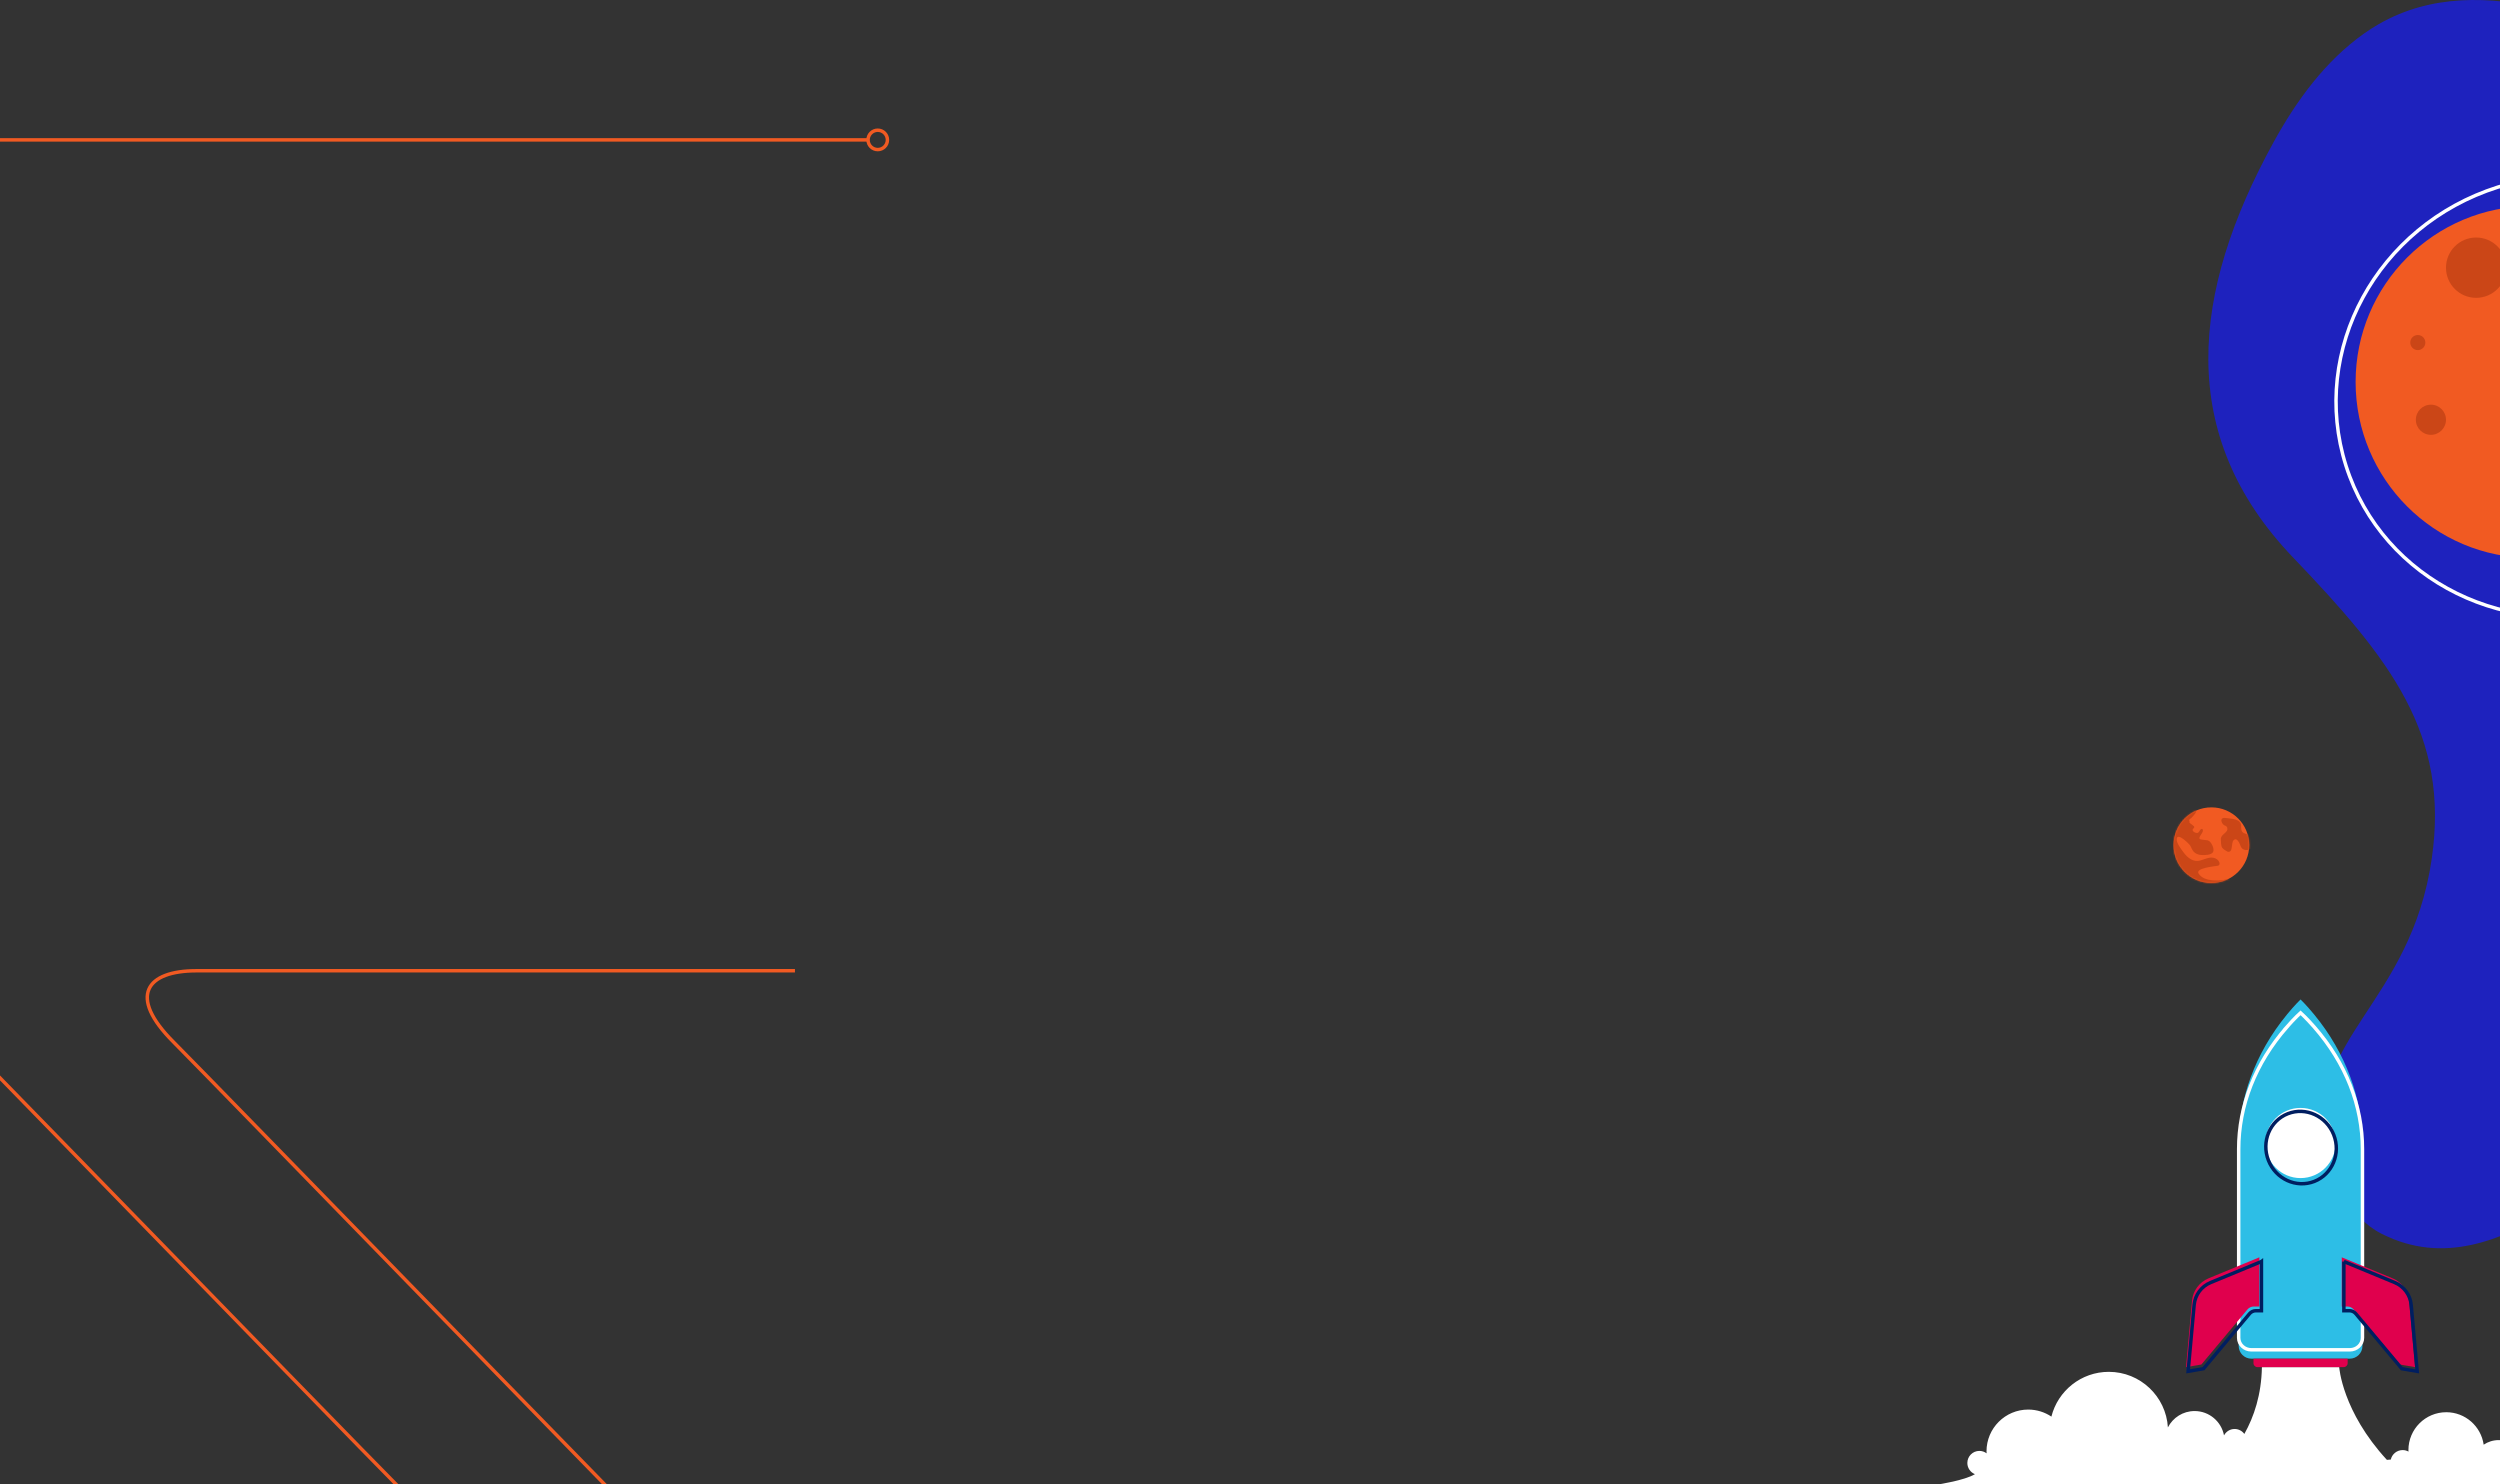 <svg width="1440" height="855" viewBox="0 0 1440 855" fill="none" xmlns="http://www.w3.org/2000/svg">
<rect x="0" y="0" width="1440" height="855" fill="#333333" stroke="none"/>
<path d="M1370.15 13.899C1430.24 -20.61 1504.7 17.555 1564.05 37.706C1602.28 50.684 1642.9 60.005 1683.21 52.163C1721.56 44.711 1757.85 35.376 1798.89 38.571C1939.48 49.526 1975.64 221.656 1970.54 267.022C1960.41 357.1 1874.43 330.181 1900.34 511.187C1930.02 718.497 1653.27 715.622 1550.98 672.586C1502.18 652.059 1443.63 746.908 1371.8 710.654C1352.94 701.123 1343.46 679.159 1339.76 658.324C1329.07 598.208 1388.69 577.946 1400.72 494.413C1411 422.938 1377 379.762 1320.82 321.125C1253 250.347 1262.27 168.224 1309.39 82.249C1322.64 58.052 1339.34 35.11 1361.85 19.202C1364.59 17.276 1367.36 15.504 1370.15 13.899Z" fill="#1E22BE"/>
<path d="M1273.76 508.615C1285.79 508.615 1295.54 498.86 1295.54 486.827C1295.54 474.794 1285.79 465.039 1273.76 465.039C1261.73 465.039 1251.98 474.794 1251.98 486.827C1251.98 498.86 1261.73 508.615 1273.76 508.615Z" fill="#F15A22"/>
<mask id="mask0_561_19674" style="mask-type:luminance" maskUnits="userSpaceOnUse" x="1251" y="465" width="45" height="44">
<path d="M1273.76 508.615C1285.79 508.615 1295.54 498.86 1295.54 486.827C1295.54 474.794 1285.79 465.039 1273.76 465.039C1261.73 465.039 1251.98 474.794 1251.98 486.827C1251.98 498.86 1261.73 508.615 1273.76 508.615Z" fill="white"/>
</mask>
<g mask="url(#mask0_561_19674)">
<path d="M1286.25 471.701C1284.81 471.428 1283.29 471.352 1281.96 471.17C1281.4 471.094 1280.82 471.034 1280.31 471.261C1278.51 472.088 1280.1 474.948 1281.38 475.456C1281.52 475.51 1281.68 475.57 1281.84 475.631C1282.3 475.798 1282.66 476.162 1282.82 476.625C1283 477.163 1283.1 477.899 1282.66 478.582C1281.67 480.122 1279.42 481.048 1279.21 483.035C1279.15 483.604 1279.23 484.173 1279.26 484.742C1279.33 485.645 1279.33 486.563 1279.59 487.435C1280.06 489.036 1281.46 489.537 1282.74 490.386C1283.34 490.788 1284.21 490.735 1284.73 490.22C1285.32 489.628 1285.36 488.657 1285.51 487.883C1285.73 486.775 1285.72 484.841 1286.53 483.999C1288.53 481.912 1290.16 486.115 1290.63 487.428C1291.66 490.295 1295.22 490.113 1297.26 488.376C1297.89 487.845 1298.15 487.17 1298.04 486.358C1297.95 485.721 1297.69 485.121 1297.56 484.492C1297.23 482.883 1297.14 481.579 1295.44 480.85C1294.47 480.441 1293.4 480.312 1292.46 479.849C1289.98 478.65 1291.62 475.767 1290.43 473.856C1290.12 473.37 1289.67 472.991 1289.17 472.703C1288.3 472.202 1287.3 471.914 1286.25 471.716V471.701Z" fill="#CB4617"/>
<path d="M1280.32 506.955C1278.41 507.198 1276.46 507.236 1274.54 507.076C1271.4 506.811 1267.99 505.787 1266.35 503.101C1264.46 499.998 1275.75 498.974 1277.26 498.701C1277.52 498.656 1277.78 498.602 1278 498.458C1278.54 498.094 1278.55 497.282 1278.32 496.668C1277.83 495.333 1276.51 494.415 1275.11 494.111C1272.51 493.55 1270.01 494.855 1267.58 495.591C1263.4 496.858 1260 494.104 1257.67 490.902C1256.33 489.074 1253.47 485.478 1253.8 483.088C1254.32 479.409 1261.1 486.199 1261.65 487.193C1262.27 488.323 1262.69 489.59 1263.54 490.553C1264.62 491.775 1266.27 492.359 1267.9 492.488C1269.66 492.617 1273.95 492.632 1274.8 490.599C1275.52 488.862 1274 485.744 1272.7 484.621C1271.96 483.976 1271.04 483.892 1270.11 483.839C1269.55 483.809 1268.99 483.741 1268.44 483.635C1268.03 483.551 1267.22 483.498 1266.96 483.126C1266.45 482.413 1267.74 480.812 1268.11 480.251C1268.53 479.606 1269 478.832 1268.85 478.028C1268.75 477.452 1268.19 477.27 1267.72 477.603C1266.93 478.172 1266.8 479.508 1265.73 479.758C1265.33 479.849 1264.88 479.735 1264.5 479.591C1263.85 479.348 1262.77 478.711 1262.96 477.869C1263.07 477.345 1263.67 477.118 1263.84 476.632C1264.04 476.033 1263.44 475.661 1263.02 475.365C1262.63 475.092 1262.25 474.789 1261.89 474.47C1261.66 474.265 1261.35 474.121 1261.18 473.856C1260.98 473.552 1261.27 473.272 1261.15 472.96C1261.09 472.832 1261 472.718 1260.96 472.581C1260.92 472.429 1260.96 472.263 1261.05 472.126C1261.34 471.678 1261.88 471.496 1262.24 471.125C1262.79 470.563 1263.32 469.987 1263.82 469.372C1264.25 468.826 1265.61 467.24 1264.78 466.535C1264.78 466.535 1264.14 465.989 1263.39 465.344C1257.68 468.576 1253.56 473.772 1250.81 479.485C1249.09 483.073 1249.14 487.617 1250.08 492.01C1250.86 495.621 1252.18 498.542 1254.67 500.992C1256.42 502.714 1257.73 505.301 1259.71 506.72C1265.1 510.589 1272.04 512.258 1279.03 510.756C1281.58 510.21 1283.79 509.056 1285.96 507.873C1285.75 507.403 1285.46 506.985 1284.94 506.69C1283.6 505.923 1281.71 506.773 1280.3 506.955H1280.32Z" fill="#CB4617"/>
</g>
<path d="M1458.13 321.38C1514.08 321.38 1559.44 276.002 1559.44 220.026C1559.44 164.05 1514.08 118.672 1458.13 118.672C1402.18 118.672 1356.83 164.05 1356.83 220.026C1356.83 276.002 1402.18 321.38 1458.13 321.38Z" fill="#F15A22"/>
<path d="M1426.26 171.558C1435.85 171.558 1443.62 163.78 1443.62 154.185C1443.62 144.591 1435.85 136.812 1426.26 136.812C1416.66 136.812 1408.89 144.591 1408.89 154.185C1408.89 163.78 1416.66 171.558 1426.26 171.558Z" fill="#CB4617"/>
<path d="M1400.21 250.463C1405 250.463 1408.89 246.574 1408.89 241.776C1408.89 236.979 1405 233.09 1400.21 233.09C1395.41 233.09 1391.53 236.979 1391.53 241.776C1391.53 246.574 1395.41 250.463 1400.21 250.463Z" fill="#CB4617"/>
<path d="M1392.66 201.659C1395.06 201.659 1397 199.713 1397 197.312C1397 194.911 1395.06 192.965 1392.66 192.965C1390.26 192.965 1388.31 194.911 1388.31 197.312C1388.31 199.713 1390.26 201.659 1392.66 201.659Z" fill="#CB4617"/>
<path d="M1515.14 348.878C1584.52 326.846 1623.64 255.022 1602.52 188.454C1581.4 121.887 1508.04 85.783 1438.66 107.815C1369.28 129.847 1330.16 201.671 1351.28 268.238C1372.4 334.806 1445.76 370.909 1515.14 348.878Z" stroke="white" stroke-width="2" stroke-miterlimit="10"/>
<path d="M1317.24 584.408C1321.84 578.817 1325.12 575.691 1325.12 575.691C1325.12 575.691 1328.41 578.817 1333 584.408C1351.29 606.667 1360.78 632.786 1360.78 659.384V775.259C1360.78 779.31 1357.5 782.595 1353.45 782.595H1325.13H1296.81C1292.76 782.595 1289.48 779.31 1289.48 775.259V659.384C1289.48 632.786 1298.96 606.667 1317.26 584.408H1317.24Z" fill="#2DBEE6"/>
<path d="M1325.12 678.58C1336.28 678.58 1345.32 669.532 1345.32 658.37C1345.32 647.209 1336.28 638.16 1325.12 638.16C1313.97 638.16 1304.92 647.209 1304.92 658.37C1304.92 669.532 1313.97 678.58 1325.12 678.58Z" fill="white"/>
<path d="M1264.09 855.002H1229.49H1199.85H1182.91H1153.62H1116.6C1116.6 855.002 1131.71 852.681 1137.56 849.123C1135 848.091 1133.19 845.603 1133.19 842.667C1133.19 838.828 1136.29 835.718 1140.13 835.718C1141.7 835.718 1143.13 836.257 1144.29 837.129C1144.26 836.734 1144.23 836.348 1144.23 835.953C1144.23 822.677 1154.99 811.912 1168.26 811.912C1173.19 811.912 1177.78 813.406 1181.6 815.963C1185.32 801.147 1198.72 790.177 1214.68 790.177C1232.8 790.177 1247.62 804.325 1248.71 822.184C1251.57 816.593 1257.37 812.762 1264.08 812.762C1272.5 812.762 1279.51 818.8 1281.03 826.781C1282.2 824.596 1284.48 823.087 1287.14 823.087C1289.44 823.087 1291.48 824.225 1292.74 825.954C1298.32 816.031 1302.57 803.339 1302.86 787.461H1347.38C1347.38 787.461 1349.05 812.898 1374.85 840.877L1377.09 840.71C1377.81 837.577 1380.6 835.24 1383.95 835.24C1385.17 835.24 1386.3 835.574 1387.3 836.12C1387.28 835.824 1387.25 835.536 1387.25 835.24C1387.25 823.2 1397.01 813.437 1409.05 813.437C1420.03 813.437 1429.08 821.569 1430.6 832.137C1433.06 830.468 1436.04 829.497 1439.24 829.497C1447.78 829.497 1454.69 836.416 1454.69 844.958C1454.69 845.413 1454.66 845.853 1454.63 846.301C1455.19 845.831 1455.9 845.542 1456.7 845.542C1458.49 845.542 1459.95 846.999 1459.95 848.797C1459.95 850.595 1458.49 852.051 1456.7 852.051C1456.7 852.051 1482.61 854.745 1498.14 855.01H1474.03H1450.97H1427.52H1418.23H1399.85H1369.98H1341.5H1317.06H1284.06H1271.33H1264.09L1264.09 855.002Z" fill="white"/>
<path d="M1317.24 591.549C1321.84 586.307 1325.12 583.371 1325.12 583.371C1325.12 583.371 1328.41 586.307 1333 591.549C1351.29 612.435 1360.78 636.938 1360.78 661.898V770.61C1360.78 774.411 1357.5 777.499 1353.45 777.499H1325.13H1296.81C1292.76 777.499 1289.48 774.419 1289.48 770.61V661.898C1289.48 636.938 1298.96 612.435 1317.26 591.549H1317.24Z" stroke="white" stroke-width="2" stroke-miterlimit="10"/>
<path d="M1349.95 787.469H1300.3C1299.03 787.469 1298 786.437 1298 785.17V782.598H1352.25V785.17C1352.25 786.437 1351.21 787.469 1349.95 787.469Z" fill="#E0004D"/>
<path d="M1301.38 724.219L1272.1 736.326C1266.78 738.526 1263.13 743.496 1262.61 749.223L1259.15 787.466L1268 785.949L1294.51 754.268C1295.42 753.176 1296.77 752.546 1298.19 752.546H1301.39V724.211L1301.38 724.219Z" fill="#E0004D"/>
<path d="M1348.86 724.219L1378.15 736.326C1383.46 738.526 1387.12 743.496 1387.63 749.223L1391.09 787.466L1382.24 785.949L1355.73 754.268C1354.82 753.176 1353.47 752.546 1352.06 752.546H1348.86V724.211L1348.86 724.219Z" fill="#E0004D"/>
<path d="M1302.59 726.64L1273.31 738.748C1267.99 740.948 1264.34 745.917 1263.82 751.645L1260.36 789.888L1269.21 788.371L1295.72 756.69C1296.63 755.598 1297.98 754.968 1299.4 754.968H1302.6V726.633L1302.59 726.64Z" stroke="#001E60" stroke-width="2" stroke-miterlimit="10"/>
<path d="M1350.07 726.64L1379.36 738.748C1384.67 740.948 1388.33 745.917 1388.84 751.645L1392.3 789.888L1383.45 788.371L1356.94 756.69C1356.03 755.598 1354.68 754.968 1353.27 754.968H1350.07V726.633L1350.07 726.64Z" stroke="#001E60" stroke-width="2" stroke-miterlimit="10"/>
<path d="M1333.06 680.486C1343.45 676.41 1348.44 664.379 1344.22 653.613C1340 642.848 1328.16 637.426 1317.77 641.502C1307.39 645.578 1302.39 657.61 1306.61 668.375C1310.83 679.14 1322.67 684.563 1333.06 680.486Z" stroke="#001E60" stroke-width="2" stroke-miterlimit="10"/>
<path d="M-129.832 896C-55.832 896 186.049 896 214.849 896C243.65 896 254.666 881.5 228.175 855C207.379 834.197 -111.332 505.819 -177.998 439.152" stroke="#F15A22" stroke-width="2"/>
<path d="M457.891 559.152C383.891 559.152 142.009 559.152 113.209 559.152C84.409 559.152 73.392 573.652 99.883 600.152C120.68 620.956 439.39 949.333 506.057 1016" stroke="#F15A22" stroke-width="2"/>
<path d="M-65.999 80.578H500.051" stroke="#F15A22" stroke-width="2" stroke-miterlimit="10"/>
<path d="M505.58 86.16C502.498 86.16 500 83.662 500 80.58C500 77.498 502.498 75 505.58 75C508.662 75 511.16 77.498 511.16 80.58C511.16 83.662 508.662 86.16 505.58 86.16Z" stroke="#F15A22" stroke-width="2" stroke-miterlimit="10"/>
</svg>
